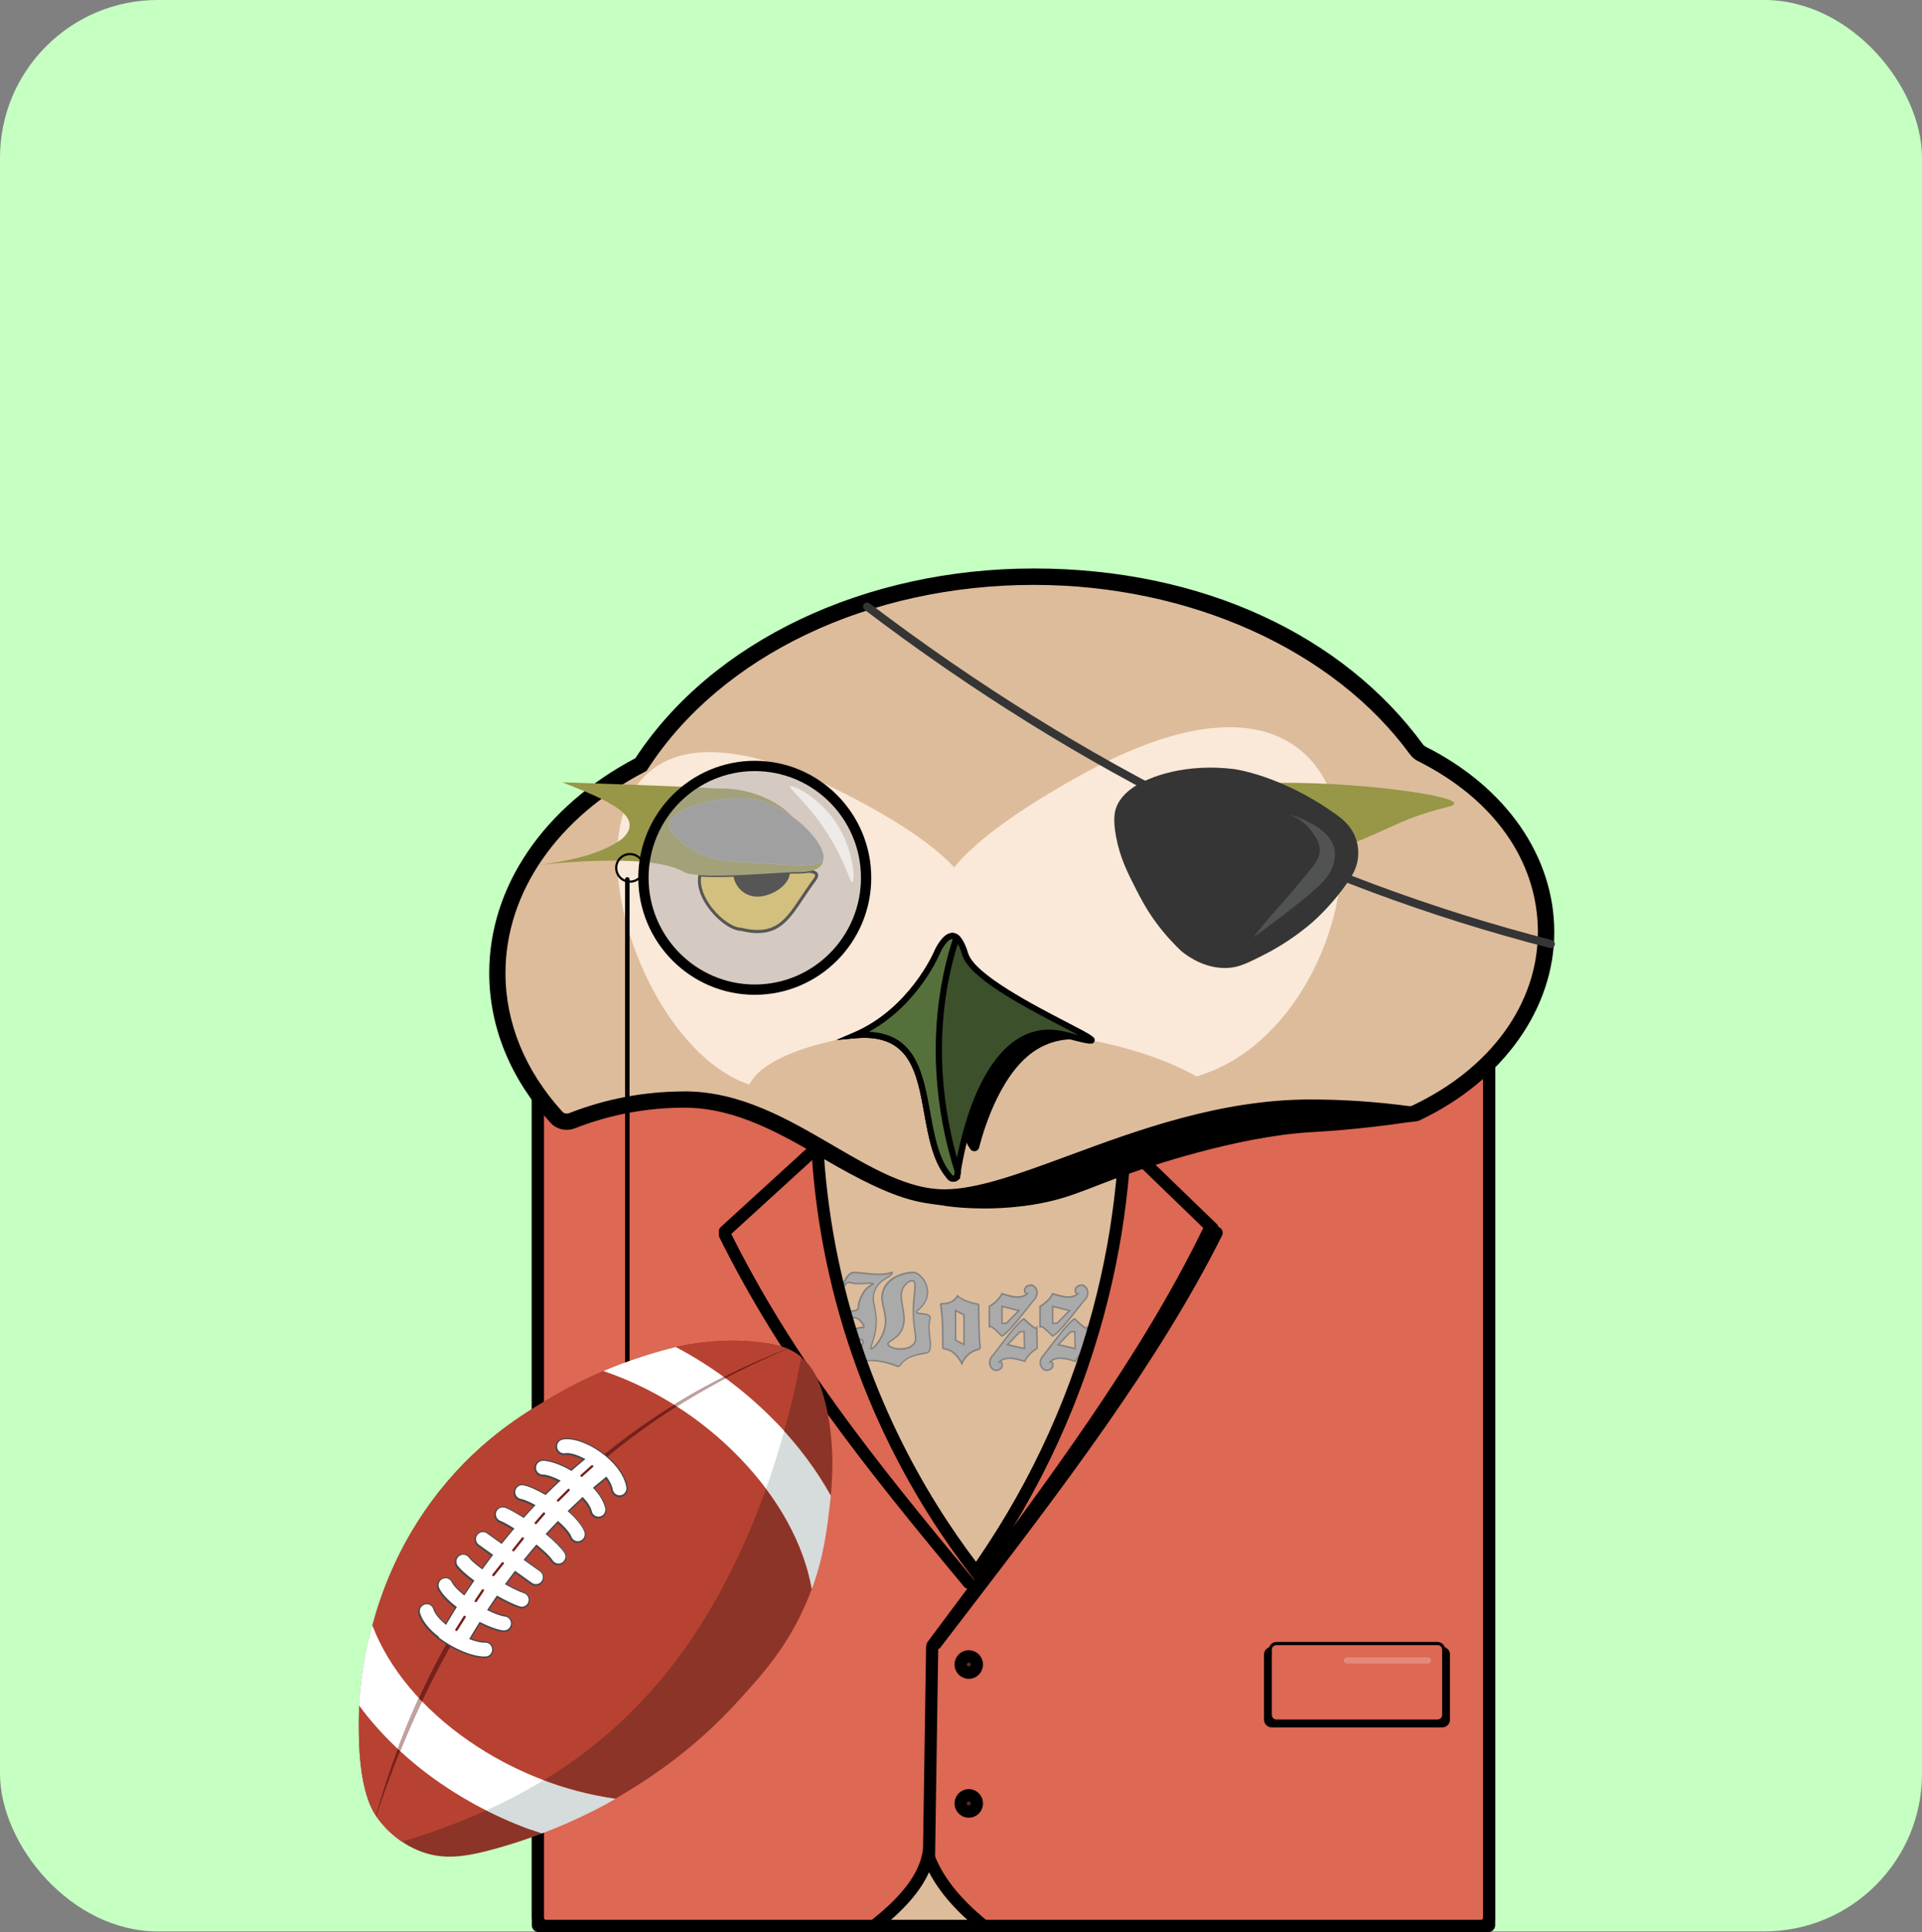 <?xml version="1.0" encoding="UTF-8"?><svg xmlns="http://www.w3.org/2000/svg" viewBox="0 0 255.59 256.93"><rect x="0" y="0" width="255.59" height="256.93" fill="#808080" stroke="none"/><g id="a"/><g id="b"/><g id="c"/><g id="d"/><g id="e"/><g id="f"/><g id="g"/><g id="h"><rect width="255.59" height="256.84" rx="20.98" ry="20.98" style="fill:#c5ffc2;"/></g><g id="i"><g><path d="M71.64,137.7h126.27c.06,0,.11,.05,.11,.11v118.2c0,.06-.05,.11-.11,.11H71.64c-.06,0-.11-.05-.11-.11v-118.2c0-.06,.05-.11,.11-.11Z" style="fill:#ddbc9c;"/><path d="M197.91,256.93H71.64c-.51,0-.92-.41-.92-.92v-118.2c0-.51,.41-.92,.92-.92h126.27c.51,0,.92,.41,.92,.92v118.2c0,.51-.41,.92-.92,.92Zm-125.57-1.63h124.87v-116.79H72.34v116.79Z"/></g><g><path d="M123.7,175.41c.35-1.06-2.53-.45-1.68-1.13,2.81-2.26,.56-5.08-.56-5.08-.94,0-3.18,.46-3.93,2.26-.79,1.89,.86,3.22,0,5.64-.47,1.33-1.49,2.36-1.68,2.26-.17-.09,.31-.93,.56-2.26,.54-2.87-.79-3.96,0-5.64,.73-1.56,2.38-1.66,2.24-2.26-1.68,.56-3.93,0-5.05,0s-1.68,2.26-1.4,1.97,.28-.85,1.12-.56,3.65-.28,2.53,.28-1.68,2.26-1.68,2.82c0,1.13-1.68,0-2.24,1.69-.06,.18,1.4-.58,2.24,0,.34,.23,1,1.13,.56,1.13-1.68,0-1.77,1.47-1.68,1.69,.08,.2,1.39-.38,1.68,0,.54,.68-2.83,3.71-2.24,4.51,.21,.28,.88,.28,1.12,0,.27-.31-.17-.78,0-1.13,.35-.74,2.81-1.13,5.61,0,.99,.4,0-1.13,3.93-1.69,1.35-.19,0-2.82,.56-4.51Zm-2.24,3.38c-.91,.98-3.21,.6-3.37,0-.11-.43,.99-.58,1.68-1.69,1.31-2.11-.8-4.62,.56-6.2,.3-.35,.82-.71,1.12-.56,.51,.24,.02,1.64,0,3.95-.03,2.86,.69,3.76,0,4.51Z" style="fill:#aaa;"/><path d="M113.02,183.06s-.03,0-.05,0c-.26-.01-.47-.1-.58-.25-.35-.48,.39-1.47,1.17-2.52,.57-.77,1.29-1.73,1.07-1.99-.14-.17-.67-.06-1.02,0-.39,.08-.62,.13-.68-.04-.05-.14-.06-.67,.26-1.14,.22-.32,.66-.69,1.52-.69,.03,0,.04,0,.04,0,.06-.1-.35-.72-.66-.94-.54-.37-1.39-.14-1.84-.02-.26,.07-.35,.1-.42,.03l-.04-.04,.02-.08c.33-.98,1.03-1.08,1.55-1.14,.47-.06,.69-.11,.69-.52,0-.61,.59-2.33,1.74-2.91,.05-.03,.09-.05,.12-.07-.18-.01-.52,0-.82,.02-.67,.04-1.42,.08-1.82-.05-.56-.19-.68,.02-.83,.27-.06,.09-.11,.19-.19,.27-.08,.08-.15,.05-.17,.04-.06-.04-.11-.12-.02-.48,.16-.59,.68-1.7,1.52-1.7,.33,0,.75,.05,1.23,.1,1.16,.13,2.61,.3,3.79-.1l.11-.04,.02,.11c.07,.33-.25,.53-.67,.77-.5,.3-1.19,.7-1.59,1.55-.38,.81-.25,1.47-.08,2.32,.16,.82,.36,1.85,.09,3.3-.12,.67-.31,1.21-.44,1.61-.07,.22-.15,.45-.15,.54,.21-.07,1.09-.98,1.52-2.2,.44-1.23,.21-2.16,0-3.06-.2-.85-.39-1.65,0-2.59,.8-1.9,3.17-2.32,4.02-2.32,.6,0,1.48,.71,1.85,1.78,.25,.73,.43,2.15-1.23,3.48-.11,.09-.12,.12-.12,.13,.04,.04,.36,.08,.57,.1,.48,.05,1.03,.11,1.23,.42,.08,.12,.09,.27,.03,.44h0c-.23,.7-.12,1.59-.03,2.38,.13,1.07,.25,2.08-.62,2.2-2.41,.35-2.94,1.05-3.22,1.44-.18,.25-.32,.43-.76,.25-2.87-1.15-5.18-.69-5.48-.05-.06,.13-.02,.29,.03,.46,.06,.23,.13,.48-.05,.69-.16,.18-.43,.24-.65,.24Zm1.31-5.06c.2,0,.37,.04,.47,.17,.31,.39-.33,1.25-1.07,2.24-.64,.86-1.43,1.92-1.17,2.28,.07,.1,.23,.16,.43,.17,.22,.01,.44-.06,.54-.17,.1-.12,.07-.27,0-.5-.05-.19-.11-.41-.02-.6,.38-.79,2.86-1.21,5.74-.05,.3,.12,.35,.06,.52-.18,.3-.4,.86-1.16,3.35-1.52,.64-.09,.59-.81,.44-1.98-.1-.81-.21-1.72,.04-2.47h0c.04-.11,.03-.2-.01-.27-.14-.22-.66-.28-1.08-.32-.42-.05-.7-.08-.75-.25-.04-.13,.09-.25,.19-.33,1.56-1.26,1.4-2.58,1.17-3.26-.34-.97-1.15-1.64-1.66-1.64-.81,0-3.08,.39-3.84,2.19-.37,.88-.19,1.65,0,2.46,.21,.88,.45,1.89,0,3.17-.41,1.16-1.26,2.16-1.64,2.31-.07,.03-.13,.03-.18,0-.16-.08-.09-.3,.08-.78,.13-.39,.31-.93,.43-1.58,.26-1.41,.08-2.37-.09-3.22-.17-.84-.31-1.57,.1-2.44,.43-.91,1.14-1.33,1.67-1.64,.3-.18,.5-.3,.56-.43-1.19,.35-2.59,.19-3.73,.06-.48-.05-.89-.1-1.21-.1-.29,0-.56,.17-.81,.49-.29,.37-.47,.85-.53,1.13,.01-.02,.02-.03,.03-.05,.16-.27,.36-.6,1.07-.36,.36,.12,1.13,.08,1.74,.04,.81-.05,1.06-.05,1.11,.11,.03,.12-.09,.21-.31,.32-1.06,.53-1.63,2.17-1.63,2.73,0,.6-.44,.66-.87,.72-.49,.06-1.04,.14-1.33,.88,.05-.01,.1-.03,.15-.04,.49-.13,1.39-.38,2.01,.05,.26,.18,.83,.86,.74,1.16-.01,.05-.06,.15-.23,.15-.62,0-1.07,.2-1.35,.6-.25,.37-.27,.8-.24,.93,.07,.01,.3-.03,.46-.07,.25-.05,.52-.11,.74-.11Zm5.42,1.5c-.31,0-.61-.04-.88-.11-.49-.12-.81-.33-.88-.57-.07-.27,.19-.45,.52-.66,.35-.23,.82-.54,1.18-1.11,.64-1.03,.44-2.15,.24-3.24-.2-1.1-.38-2.15,.33-2.97,.29-.33,.85-.77,1.24-.59,.37,.17,.31,.78,.21,1.78-.06,.61-.14,1.37-.15,2.26-.01,1.21,.11,2.08,.2,2.71,.12,.87,.2,1.4-.23,1.87h0c-.42,.46-1.11,.64-1.78,.64Zm1.55-9.1c-.25,0-.63,.27-.89,.56-.65,.75-.47,1.75-.28,2.8,.2,1.13,.41,2.29-.27,3.39-.38,.61-.88,.93-1.24,1.17-.3,.2-.47,.31-.43,.44,.04,.16,.33,.33,.73,.43,.82,.2,1.93,.11,2.47-.47h0c.37-.4,.3-.83,.18-1.7-.09-.64-.22-1.52-.21-2.74,0-.9,.09-1.67,.15-2.28,.09-.88,.15-1.46-.09-1.57-.03-.02-.07-.02-.11-.02Z" style="fill:#828383;"/></g><g><path d="M130.16,173.58c0-.09-.06-.16-.15-.17-.47-.08-1.96-.4-2.66-1.1-.84,1.41-2.28,.91-2.24,1.13,.27,1.89,.28,3.59,.28,5.65,0,.27,.12,.27,.27,.29,1.5,.19,2.26,1.96,2.26,1.96,0,0,.5-1.51,2.22-1.92,.15-.03,.25-.17,.23-.32-.18-1.04-.2-4.73-.2-5.51Zm-1.96,5.21l-1.12-.56v-3.95l1.12,.56v3.95Z" style="fill:#aaa;"/><path d="M127.92,181.62l-.11-.24s-.75-1.71-2.18-1.9c-.17-.02-.36-.04-.36-.39,0-2.22-.02-3.81-.28-5.63,0-.04,0-.08,.03-.11,.06-.07,.16-.07,.35-.08,.46-.02,1.3-.05,1.88-1l.07-.11,.09,.09c.68,.69,2.17,1,2.61,1.08,.13,.02,.23,.13,.23,.27h0c0,.45,.01,4.42,.2,5.5,.03,.2-.1,.39-.3,.44-1.64,.38-2.14,1.83-2.15,1.85l-.08,.25Zm-2.71-8.14c.26,1.82,.27,3.41,.27,5.61,0,.17,.02,.17,.15,.19h.03c1.25,.16,1.98,1.33,2.24,1.81,.21-.44,.83-1.45,2.2-1.77,.1-.02,.17-.11,.15-.2-.19-1.09-.2-5.08-.2-5.53,0-.03-.03-.06-.06-.07-.56-.1-1.89-.4-2.62-1.05-.63,.95-1.53,.98-1.97,1-.06,0-.14,0-.18,.01Zm3.08,5.48l-1.32-.67v-4.17l1.32,.67v4.18Zm-1.12-.79l.92,.46v-3.72l-.92-.46v3.72Z" style="fill:#828383;"/></g><g><path d="M137.17,170.9c-1.12,0-1.12,1.13-.56,1.13-.75,.65-1.68,.56-3.37,0-.56,1.13-1.68,1.69-1.68,1.69v2.82c0-.56,1.12,.56,1.68,1.13,1-.46,3.93-4.51,4.49-5.08,.56-1.13-.33-1.69-.56-1.69Zm-3.37,5.08h-.56v-2.26l2.24,.56-1.68,1.69Z" style="fill:#aaa;"/><path d="M133.22,177.79l-.05-.05c-.86-.87-1.36-1.29-1.51-1.25,0,0,0,.02,0,.05h-.2v-2.88l.06-.03s1.1-.56,1.64-1.65l.04-.08,.08,.03c1.64,.55,2.47,.59,3.11,.14-.15-.08-.25-.25-.25-.47s.09-.4,.25-.55c.13-.12,.37-.26,.78-.26,.16,0,.48,.17,.67,.49,.16,.27,.29,.72-.02,1.35l-.02,.03c-.16,.16-.54,.64-1.01,1.24-1.17,1.49-2.78,3.53-3.51,3.86l-.06,.03Zm-1.55-1.5c.28,0,.79,.45,1.59,1.26,.72-.4,2.31-2.42,3.37-3.77,.47-.59,.84-1.06,1.01-1.24,.26-.54,.16-.92,.03-1.14-.17-.27-.43-.39-.5-.39-.27,0-.49,.07-.64,.21-.12,.11-.18,.25-.18,.4,0,.16,.08,.32,.27,.32h.27l-.21,.18c-.81,.7-1.82,.56-3.38,.05-.51,.96-1.4,1.5-1.63,1.63v2.5h0Zm2.18-.21h-.7v-2.49l2.54,.64-1.84,1.85Zm-.5-.2h.42l1.53-1.54-1.95-.49v2.02Z" style="fill:#828383;"/></g><g><g><path d="M137.87,176.48h0c0-.09,0-.07,0,0Z" style="fill:#aaa;"/><path d="M137.77,176.48h0v-.06s.01-.07,.05-.09l.05-.03,.05,.03s.05,.04,.05,.09h0v.06h-.2Z" style="fill:#828383;"/></g><g><path d="M137.87,176.48c.01,.56-1.13-.54-1.7-1.1-.99,.48-3.84,4.59-4.39,5.16-.54,1.14,.37,1.69,.59,1.68,1.12-.02,1.1-1.15,.54-1.14,.74-.66,1.67-.6,3.37-.06,.54-1.14,1.65-1.72,1.65-1.72,0,0-.05-2.42-.05-2.82Zm-3.88,2.33l1.65-1.72h.56l.04,2.24-2.26-.52Z" style="fill:#aaa;"/><path d="M132.37,182.33c-.16,0-.48-.16-.68-.48-.17-.26-.31-.71,0-1.35l.02-.03c.16-.17,.53-.65,.99-1.26,1.14-1.51,2.71-3.57,3.43-3.92l.06-.03,.05,.05c.88,.85,1.41,1.26,1.53,1.22,0,0,0-.02,0-.05h.2c0,.4,.05,2.82,.05,2.82v.06l-.05,.03s-1.09,.58-1.61,1.68l-.04,.08-.08-.03c-1.65-.52-2.48-.55-3.11-.08,.07,.04,.13,.1,.18,.17,.11,.18,.11,.44-.01,.65-.09,.17-.34,.46-.92,.47h0Zm-.51-1.72c-.25,.55-.14,.92,0,1.14,.17,.27,.44,.38,.51,.38h0c.48,0,.68-.23,.75-.36,.08-.15,.09-.33,.02-.45-.03-.06-.1-.12-.22-.12h-.28l.2-.18c.8-.72,1.81-.6,3.38-.11,.49-.97,1.37-1.53,1.6-1.66,0-.32-.04-1.84-.05-2.5h-.01c-.28,0-.8-.44-1.62-1.23-.71,.41-2.26,2.46-3.3,3.83-.46,.6-.82,1.08-.99,1.27Zm4.49-1.14l-2.56-.59,1.8-1.88h.7l.05,2.47Zm-2.16-.71l1.95,.45-.04-2.02h-.42l-1.5,1.57Z" style="fill:#828383;"/></g></g><g><path d="M143.91,170.9c-1.12,0-1.12,1.13-.56,1.13-.75,.65-1.68,.56-3.37,0-.56,1.13-1.68,1.69-1.68,1.69v2.82c0-.56,1.12,.56,1.68,1.13,1-.46,3.93-4.51,4.49-5.08,.56-1.13-.33-1.69-.56-1.69Zm-3.37,5.08h-.56v-2.26l2.24,.56-1.68,1.69Z" style="fill:#aaa;"/><path d="M139.96,177.79l-.05-.05c-.83-.83-1.33-1.25-1.49-1.25h-.02s0,.02,0,.05h-.2v-2.88l.06-.03s1.1-.56,1.64-1.65l.04-.08,.08,.03c1.64,.55,2.47,.59,3.11,.14-.15-.08-.25-.25-.25-.47s.09-.4,.25-.55c.13-.12,.37-.26,.78-.26,.16,0,.48,.17,.67,.49,.16,.27,.29,.72-.02,1.35l-.02,.03c-.16,.16-.54,.64-1.01,1.24-1.17,1.49-2.78,3.53-3.51,3.86l-.06,.03Zm-1.55-1.5c.28,0,.79,.45,1.59,1.26,.72-.4,2.31-2.42,3.37-3.77,.47-.59,.84-1.06,1.01-1.24,.26-.54,.16-.92,.03-1.14-.17-.27-.43-.39-.5-.39-.27,0-.49,.07-.64,.21-.12,.11-.18,.25-.18,.4,0,.16,.08,.32,.27,.32h.27l-.21,.18c-.81,.7-1.82,.56-3.38,.05-.51,.96-1.4,1.5-1.63,1.63v2.5h0Zm2.18-.21h-.7v-2.49l2.54,.64-1.84,1.85Zm-.5-.2h.42l1.53-1.54-1.95-.49v2.02Z" style="fill:#828383;"/></g><g><g><path d="M144.61,176.48h0c0-.09,0-.07,0,0Z" style="fill:#aaa;"/><path d="M144.51,176.48h0v-.06s.01-.07,.05-.09l.05-.03,.05,.03s.05,.04,.05,.09h0v.06h-.2Z" style="fill:#828383;"/></g><g><path d="M144.61,176.48c.01,.56-1.13-.54-1.7-1.1-.99,.48-3.84,4.59-4.39,5.16-.54,1.14,.37,1.69,.59,1.68,1.12-.02,1.1-1.15,.54-1.14,.74-.66,1.67-.6,3.37-.06,.54-1.14,1.65-1.72,1.65-1.72,0,0-.05-2.42-.05-2.82Zm-3.88,2.33l1.65-1.72h.56l.04,2.24-2.26-.52Z" style="fill:#aaa;"/><path d="M139.1,182.33c-.16,0-.48-.16-.68-.48-.17-.26-.31-.71,0-1.35l.02-.03c.16-.17,.52-.65,.99-1.26,1.15-1.51,2.72-3.58,3.44-3.92l.06-.03,.05,.05c.88,.85,1.4,1.26,1.53,1.22,0,0,0-.02,0-.05h.2c0,.4,.05,2.82,.05,2.82v.06l-.05,.03s-1.09,.58-1.61,1.68l-.04,.08-.08-.03c-1.65-.52-2.48-.55-3.11-.08,.07,.04,.13,.1,.18,.17,.11,.18,.11,.44-.01,.65-.09,.17-.34,.46-.92,.47h0Zm-.51-1.72c-.25,.55-.14,.92,0,1.14,.17,.27,.44,.38,.51,.38h0c.48,0,.68-.23,.75-.36,.08-.15,.09-.33,.02-.45-.03-.06-.11-.12-.22-.12h-.27l.2-.18c.8-.72,1.81-.6,3.38-.11,.49-.97,1.37-1.53,1.6-1.66,0-.32-.04-1.84-.05-2.5h-.01c-.28,0-.8-.44-1.61-1.23-.71,.41-2.26,2.46-3.3,3.83-.45,.6-.82,1.08-.99,1.26Zm4.49-1.14l-2.56-.59,1.8-1.88h.7l.05,2.47Zm-2.16-.71l1.96,.45-.04-2.02h-.42l-1.5,1.57Z" style="fill:#828383;"/></g></g><g><path d="M196.94,137.7h-47.52c.76,9.69,.43,21.47-2.73,34.4-4.12,16.87-11.47,29.33-16.85,36.96-5.49-7.09-15.43-21.85-19.51-43.26-2-10.52-2.1-20.07-1.38-28.1h-36.33c-.6,0-1.08,.49-1.08,1.09v116.24c0,.6,.48,1.09,1.08,1.09h43.6c3.89-3.02,6.54-6.14,7.21-9.4,1.25,3.47,3.89,6.56,7.41,9.4h66.11c.6,0,1.08-.49,1.08-1.09v-116.24c0-.6-.48-1.09-1.08-1.09Z" style="fill:#dd6853;"/><path d="M196.94,256.93h-66.39l-.22-.18c-3.16-2.55-5.4-5.12-6.79-7.78-1.13,2.55-3.39,5.12-6.83,7.79l-.22,.17h-43.88c-1.04,0-1.89-.85-1.89-1.9v-116.24c0-1.05,.85-1.9,1.89-1.9h37.21l-.08,.89c-.83,9.34-.37,18.72,1.37,27.87,3.62,19.03,12.02,33.24,18.68,42.04,7.55-10.94,12.97-22.97,16.1-35.78,2.71-11.09,3.62-22.58,2.71-34.14l-.07-.88h48.4c1.04,0,1.89,.85,1.89,1.9v116.24c0,1.05-.85,1.9-1.89,1.9Zm-65.82-1.63h65.82c.15,0,.27-.12,.27-.27v-116.24c0-.15-.12-.27-.27-.27h-46.65c.81,11.44-.14,22.8-2.82,33.78-3.26,13.37-8.98,25.9-16.98,37.24l-.63,.89-.67-.86c-6.87-8.86-15.86-23.62-19.66-43.61-1.72-9.01-2.21-18.24-1.47-27.44h-35.45c-.15,0-.27,.12-.27,.27v116.24c0,.15,.12,.27,.27,.27h43.33c3.93-3.09,6.12-5.96,6.69-8.76l.58-2.81,.97,2.7c1.1,3.04,3.37,5.94,6.94,8.87Z"/></g><path d="M124.01,219.62c-.17,0-.34-.05-.48-.16-.36-.27-.43-.78-.16-1.14,1.17-1.57,2.35-3.15,3.52-4.72,12.23-16.38,24.88-33.32,33.09-50.25,.2-.4,.68-.57,1.08-.38,.4,.2,.57,.68,.37,1.09-8.27,17.07-20.97,34.07-33.25,50.51-1.17,1.57-2.35,3.14-3.52,4.72-.16,.21-.4,.33-.65,.33Z"/><path d="M124.42,219.4c-.17,0-.34-.05-.49-.17-.35-.27-.42-.78-.15-1.14,1.19-1.56,2.38-3.12,3.58-4.68,12.43-16.23,25.29-33.01,33.7-49.84,.2-.4,.68-.56,1.09-.36,.4,.2,.56,.69,.36,1.09-8.48,16.96-21.38,33.81-33.86,50.1-1.19,1.56-2.39,3.12-3.58,4.67-.16,.21-.4,.32-.64,.32Z"/><path d="M161.26,164.19c-.2,0-.4-.08-.56-.23l-10.85-10.5c-.32-.31-.33-.83-.02-1.15,.31-.32,.82-.33,1.14-.02l10.85,10.5c.32,.31,.33,.83,.02,1.15-.16,.17-.37,.25-.58,.25Z"/><path d="M150.41,154.5c-.53,0-1.01-.35-1.17-.88-.18-.65,.19-1.32,.83-1.51l10.85-3.12c.64-.18,1.32,.19,1.5,.84,.18,.65-.19,1.32-.83,1.51l-10.85,3.12c-.11,.03-.22,.05-.33,.05Z"/><path d="M161.86,150.98c-.38,0-.72-.27-.79-.67-.73-4.05-2.27-8.15-4.56-12.21-.22-.39-.08-.89,.3-1.11,.39-.22,.88-.08,1.1,.31,2.38,4.21,3.98,8.49,4.74,12.72,.08,.44-.21,.87-.65,.95-.05,0-.1,.01-.15,.01Z"/><path d="M128.83,211.3c-.23,0-.46-.1-.62-.29-13.33-16.03-24.19-29.63-32.54-46.46-.2-.4-.04-.89,.36-1.09,.4-.2,.89-.04,1.08,.36,8.27,16.67,19.07,30.2,32.33,46.15,.29,.34,.24,.86-.1,1.14-.15,.13-.33,.19-.52,.19Z"/><path d="M96.4,164.59c-.22,0-.44-.09-.6-.27-.3-.33-.28-.85,.05-1.15l11.89-10.86c.33-.3,.84-.28,1.14,.05,.3,.33,.28,.85-.05,1.15l-11.89,10.86c-.15,.14-.35,.21-.54,.21Z"/><g><ellipse cx="128.83" cy="239.82" rx="1.08" ry="1.09" style="fill:#542e22;"/><path d="M128.83,241.72c-1.04,0-1.89-.85-1.89-1.9s.85-1.9,1.89-1.9,1.89,.85,1.89,1.9-.85,1.9-1.89,1.9Zm0-2.17c-.15,0-.27,.12-.27,.27s.12,.27,.27,.27,.27-.12,.27-.27-.12-.27-.27-.27Z"/></g><g><ellipse cx="128.83" cy="221.36" rx="1.08" ry="1.09" style="fill:#542e22;"/><path d="M128.83,223.25c-1.04,0-1.89-.85-1.89-1.9s.85-1.9,1.89-1.9,1.89,.85,1.89,1.9-.85,1.9-1.89,1.9Zm0-2.17c-.15,0-.27,.12-.27,.27s.12,.27,.27,.27,.27-.12,.27-.27-.12-.27-.27-.27Z"/></g><g><rect x="69.91" y="219.21" width="24.32" height="10.29" rx="1" ry="1"/><path d="M93.43,229.71h-22.71c-.56,0-1.01-.46-1.01-1.02v-8.67c0-.56,.45-1.02,1.01-1.02h22.71c.56,0,1.01,.46,1.01,1.02v8.67c0,.56-.45,1.02-1.01,1.02Zm-22.71-10.29c-.33,0-.61,.27-.61,.61v8.67c0,.34,.27,.61,.61,.61h22.71c.33,0,.61-.27,.61-.61v-8.67c0-.34-.27-.61-.61-.61h-22.71Z"/></g><g><rect x="70.55" y="218.57" width="23.04" height="10.29" rx="1" ry="1" style="fill:#dd6853;"/><path d="M92.78,229.06h-21.43c-.56,0-1.01-.46-1.01-1.02v-8.67c0-.56,.45-1.02,1.01-1.02h21.43c.56,0,1.01,.46,1.01,1.02v8.67c0,.56-.45,1.02-1.01,1.02Zm-21.43-10.29c-.33,0-.61,.27-.61,.61v8.67c0,.34,.27,.61,.61,.61h21.43c.33,0,.61-.27,.61-.61v-8.67c0-.34-.27-.61-.61-.61h-21.43Z"/></g><path d="M91.53,221.22h-10.81c-.22,0-.4-.18-.4-.41s.18-.41,.4-.41h10.81c.22,0,.4,.18,.4,.41s-.18,.41-.4,.41Z" style="fill:#fff; opacity:.23;"/><g><rect x="168.29" y="219.21" width="24.32" height="10.29" rx="1" ry="1"/><path d="M191.81,229.71h-22.71c-.56,0-1.01-.46-1.01-1.02v-8.67c0-.56,.45-1.02,1.01-1.02h22.71c.56,0,1.01,.46,1.01,1.02v8.67c0,.56-.45,1.02-1.01,1.02Zm-22.71-10.29c-.33,0-.61,.27-.61,.61v8.67c0,.34,.27,.61,.61,.61h22.71c.33,0,.61-.27,.61-.61v-8.67c0-.34-.27-.61-.61-.61h-22.71Z"/></g><g><rect x="168.93" y="218.57" width="23.04" height="10.29" rx="1" ry="1" style="fill:#dd6853;"/><path d="M191.17,229.06h-21.43c-.56,0-1.01-.46-1.01-1.02v-8.67c0-.56,.45-1.02,1.01-1.02h21.43c.56,0,1.01,.46,1.01,1.02v8.67c0,.56-.45,1.02-1.01,1.02Zm-21.43-10.29c-.33,0-.61,.27-.61,.61v8.67c0,.34,.27,.61,.61,.61h21.43c.33,0,.61-.27,.61-.61v-8.67c0-.34-.27-.61-.61-.61h-21.43Z"/></g><path d="M189.91,221.22h-10.81c-.22,0-.4-.18-.4-.41s.18-.41,.4-.41h10.81c.22,0,.4,.18,.4,.41s-.18,.41-.4,.41Z" style="fill:#fff; opacity:.23;"/><path d="M123.53,248.4h-.01c-.45,0-.8-.38-.8-.83l.43-28.57c0-.44,.37-.8,.81-.8h.01c.45,0,.8,.38,.8,.83l-.43,28.57c0,.44-.37,.8-.81,.8Z"/><g><g><path d="M125.59,159.25c10.81,0,28.3-11.95,48.65-11.95,4.45,0,8.79,.31,12.98,.87,.36,.05,.73,0,1.06-.16,10.37-4.91,17.31-13.85,17.31-24.07s-6.61-18.73-16.56-23.71c-.26-.13-.48-.32-.65-.55-10.01-13.72-29.05-22.99-50.89-22.99s-42.66,10.17-52.24,24.96c0,.01-.02,.02-.03,.03-11.51,6-19.08,16.17-19.08,27.7,0,7.14,2.91,13.76,7.85,19.18,.53,.58,1.37,.74,2.1,.46,4.64-1.81,9.66-2.8,14.91-2.8,13.59,0,23.78,13.04,34.6,13.04Z" style="fill:#ddbc9c;"/><path d="M125.59,160.07c-5.32,0-10.36-2.95-15.71-6.07-5.86-3.42-11.92-6.97-18.89-6.97-5.03,0-9.94,.92-14.62,2.75-1.07,.42-2.25,.16-2.99-.67-5.27-5.79-8.06-12.62-8.06-19.73,0-11.37,7.23-21.95,19.35-28.33,10.14-15.53,30.36-25.17,52.81-25.17,21.3,0,41.05,8.94,51.55,23.33,.09,.13,.22,.23,.36,.3,10.65,5.33,17.01,14.47,17.01,24.44s-6.65,19.53-17.78,24.8c-.47,.22-.99,.3-1.51,.23-4.25-.57-8.58-.87-12.87-.87-11.63,0-22.14,3.89-31.42,7.32-6.72,2.49-12.53,4.63-17.23,4.63Zm-34.6-14.66c7.4,0,13.65,3.65,19.7,7.19,5.15,3.01,10.01,5.85,14.89,5.85,4.41,0,10.09-2.1,16.67-4.53,8.94-3.31,20.07-7.42,31.98-7.42,4.36,0,8.77,.3,13.09,.88,.22,.03,.42,0,.61-.09,10.55-5,16.85-13.72,16.85-23.33s-6.02-17.93-16.11-22.98c-.37-.19-.7-.46-.95-.8-10.19-13.98-29.45-22.66-50.24-22.66-21.99,0-41.74,9.42-51.56,24.59l-.12,.18-.23,.13c-11.66,6.08-18.63,16.17-18.63,26.97,0,6.71,2.64,13.15,7.64,18.64,.3,.32,.77,.42,1.22,.25,4.86-1.9,9.98-2.86,15.2-2.86Z"/></g><path d="M125.59,160.34c-3.34-.49-6.05-.39-15.84-6.11-5.83-3.41-11.86-6.93-18.75-6.93-4.99,0-9.88,.92-14.52,2.73-1.17,.46-2.47,.17-3.29-.74-5.32-5.84-8.13-12.73-8.13-19.92,0-11.46,7.26-22.11,19.43-28.54,10.21-15.57,30.49-25.23,53-25.23s41.22,8.98,51.77,23.44l.27,.23c10.74,5.38,17.16,14.61,17.16,24.68s-6.7,19.73-17.93,25.05c-.32,.15-1.2,.19-1.67,.26-6.68,.98-11.59,1.23-12.94,1.31-9.96,.62-21.92,4.78-23.78,5.43-6.23,2.17-8.46,3.62-14.05,4.35-5.5,.72-9.7,.15-10.7,0Zm-34.6-15.21c7.47,0,13.76,3.67,19.84,7.22,5.12,2.99,9.95,5.81,14.76,5.81,4.37,0,10.02-2.09,16.58-4.51,8.96-3.31,20.11-7.44,32.07-7.44,4.37,0,8.79,.3,13.12,.88,.16,.02,.32,0,.46-.07,10.45-4.95,16.69-13.58,16.69-23.08s-5.96-17.73-15.95-22.73c-.42-.21-.78-.51-1.06-.89-10.15-13.91-29.31-22.54-50.02-22.54-21.9,0-41.57,9.38-51.33,24.47l-.16,.25-.29,.16c-11.57,6.03-18.48,16.03-18.48,26.73,0,6.64,2.62,13.02,7.57,18.45,.21,.24,.58,.3,.91,.18,4.89-1.91,10.04-2.88,15.31-2.88Z"/></g><path d="M159.1,143.14c-17.3-9.78-55.14-7.6-59.46,1.09-19.46-6.52-31.35-60.84,11.89-39.11,43.24,21.73-12.97,22.81,32.43-2.17,45.41-24.99,41.08,32.59,15.14,40.2Z" style="fill:#fae9d8;"/><g><path d="M151.53,114.89c0,3.44,5.41,8.69,9.73,8.69,3.89,0,9.5-5.26,10.6-8.69h-20.33Z" style="fill:#f8d452;"/><path d="M161.26,123.78c-3.83,0-9.93-4.86-9.93-8.89v-.2h20.82l-.09,.27c-1.17,3.65-6.95,8.83-10.8,8.83Zm-9.52-8.69c.21,3.28,5.29,8.28,9.52,8.28,3.1,0,8.84-4.23,10.32-8.28h-19.84Z"/></g><path d="M172.28,110.05c6.28-3.85-.96-4.94-6.99-4.84-6.11,.11-13.1,1.94-14.85,9.68h9.73c5.79,0,6.55-1.44,12.1-4.84Z" style="fill:#959595;"/><path d="M170.59,104.1c-3.08,.02-5.93,.62-8.36,1.33,1.03-.13,2.06-.2,3.07-.22,6.03-.1,13.26,.99,6.99,4.84-5.55,3.4-6.44,4.84-12.23,4.84h-2.35c7.88,0,12.36,.67,17.61-1.09,9.73-3.26,9.73-4.62,17.3-6.52,4.32-1.09-10.81-3.26-22.02-3.18Z" style="fill:#979747;"/><path d="M155.93,114.89c1.01,2.17,2.35,3.26,4.79,3.26s3.78-2.17,4.86-3.26h-9.66Z"/><g><path d="M107.57,115.86c-.39,.07-.87,.11-1.44,.11-1.7-.06-9.14,.69-13.06,.4-.63,3.2,3.42,7.2,5.5,7.2,5.63,1.39,6.49-2.17,9.73-6.52,.55-.73,.39-1.07-.72-1.2Z" style="fill:#f8d452;"/><path d="M100.78,124.09c-.67,0-1.42-.1-2.27-.31h0c-1.07,0-2.73-1.08-3.99-2.63-1.33-1.63-1.93-3.38-1.64-4.82l.03-.18h.18c2.51,.2,6.52-.05,9.44-.23,1.68-.1,3-.18,3.61-.16,.52,0,.99-.04,1.4-.11h.06c.69,.08,1.04,.24,1.16,.53,.14,.33-.09,.7-.3,.99-.61,.81-1.12,1.58-1.62,2.33-1.72,2.58-3.05,4.58-6.05,4.58Zm-7.55-7.5c-.18,1.28,.39,2.84,1.59,4.3,1.18,1.44,2.75,2.48,3.74,2.48,4.47,1.1,5.86-.96,7.94-4.09,.5-.75,1.02-1.53,1.63-2.35,.28-.37,.28-.53,.25-.59-.03-.07-.18-.21-.81-.28-.42,.07-.91,.11-1.45,.11-.6-.02-1.92,.06-3.58,.16-2.87,.18-6.77,.41-9.31,.25Z"/></g><path d="M97.52,116.4c.21,1.6,1.55,2.84,3.2,2.84,1.78,0,4.3-1.45,4.32-3.24-1.71,.07-4.7,.3-7.52,.4Z"/><path d="M97.72,114.62c-4.16-.1-8.69-3.03-8.74-4.92,0-.1,.03-.21,.05-.31,.3-1.16,2.38-2.16,4.88-2.74,.19-.12,.36-.24,.53-.35-.16,.11-.34,.23-.53,.35,2.22-.52,4.74-.7,6.59-.37,1.58,.29,3.27,1.14,4.76,2.22-1.62-1.81-5.44-3.83-9.96-3.64h.01s-.01,0-.02,0c-3.27-.26-20.51-.83-20.51-.83,5.87,2.32,11.24,4.51,7.95,7.52h0c-1.84,1.33-4.62,2.55-10.12,3.34-6.45,.93,12.97-2.17,18.38,1.09,2.16,1.09,13.04-.07,15.14,0,3.24,0,3.34-1.3,3.36-1.76-.55,1.52-6.65,.53-11.76,.4Zm-2.88-8.62s.03-.02,.05-.03c-.01,.01-.03,.02-.05,.03Z" style="fill:#979747;"/><path d="M109.54,113.96c.05,1.88-6.43,.79-11.82,.66-4.16-.1-8.69-3.03-8.74-4.92-.06-2.34,7.41-4.17,11.52-3.42,4.11,.74,8.97,5.34,9.03,7.68Z" style="fill:#959595;"/><path d="M137.85,135.17c-.26-.13-.57-.06-.76,.15l-10.14,11.31c.05,.2,.09,.4,.14,.6,.44,1.98,.9,4.02,1.93,5.57,.32,.47,1.04,.36,1.18-.19,.78-3.01,3.18-10.6,8.06-13.27,2.08-1.14,4.42-1.43,6.97-.86,.11,.02,.22,.05,.32,.07-.3-.13-.61-.26-.91-.38-2.36-.99-4.71-2.01-6.78-3.01Z"/><g><path d="M126.25,156.44c-4.95-5.74-.63-19.86-12.52-18.78,7.57-3.26,10.81-10.86,10.81-10.86,0,0,2.19-5.3,3.8,.07,1.61,5.37,25.39,14.06,13.5,10.8-11.89-3.26-14.59,18.84-14.59,18.84-.26,.34-.79,.31-1-.07Z" style="fill:#3c502b;"/><path d="M126.78,157.15s-.04,0-.07,0c-.32-.02-.61-.19-.79-.46-1.85-2.17-2.44-5.44-3.01-8.6-.99-5.49-1.91-10.67-9.14-10.02l-2.54,.23,2.35-1.01c7.32-3.15,10.57-10.58,10.6-10.65,.11-.27,1.16-2.62,2.52-2.58,.84,.04,1.51,.92,2.04,2.69,.84,2.82,8.81,6.94,13.09,9.16,3.53,1.83,3.91,2.05,3.71,2.57-.17,.43-.38,.52-3.8-.42-2.27-.62-4.35-.31-6.19,.93-6.18,4.17-7.87,17.44-7.89,17.57v.11l-.08,.09c-.19,.25-.49,.39-.8,.39Zm-11.2-19.94c6.25,.3,7.2,5.6,8.13,10.73,.55,3.07,1.13,6.24,2.85,8.23l.04,.06c.05,.08,.12,.1,.16,.1,.03,0,.07,0,.11-.02,.21-1.56,2.01-13.81,8.22-18,2.04-1.38,4.35-1.73,6.86-1.04,.6,.16,1.08,.29,1.47,.39-.58-.31-1.28-.67-1.96-1.03-6.35-3.29-12.63-6.74-13.5-9.65-.56-1.88-1.1-2.1-1.31-2.11-.56-.06-1.38,1.23-1.73,2.08-.13,.3-2.91,6.69-9.34,10.26Z"/></g><g><path d="M126.09,151.02c-2.04-9.35-1.49-18.51,1.1-26.34-1.34-1.05-2.65,2.12-2.65,2.12,0,0-3.24,7.6-10.81,10.86,11.89-1.09,7.57,13.04,12.52,18.78,.22,.37,.74,.41,1,.07,0,0,.03-.27,.11-.73-.49-1.55-.92-3.13-1.28-4.76Z" style="fill:#56703c;"/><path d="M126.78,157.15s-.04,0-.07,0c-.33-.02-.64-.21-.81-.5-1.83-2.11-2.42-5.39-2.99-8.56-.99-5.49-1.91-10.67-9.14-10.02l-2.54,.23,2.35-1.01c7.32-3.15,10.57-10.58,10.6-10.65,.09-.22,.95-2.22,2.13-2.54,.39-.1,.79-.02,1.14,.25l.23,.18-.09,.27c-2.68,8.09-3.06,17.12-1.09,26.12h0c.33,1.53,.76,3.12,1.27,4.72l.03,.09v.09c-.08,.45-.12,.72-.12,.72v.11l-.08,.09c-.19,.25-.49,.39-.8,.39Zm-11.2-19.94c6.25,.3,7.2,5.6,8.13,10.73,.55,3.07,1.13,6.24,2.85,8.23,.09,.14,.17,.16,.21,.16,.03,0,.07,0,.11-.02,.02-.11,.04-.28,.07-.51-.5-1.59-.92-3.17-1.26-4.7-1.97-9.02-1.62-18.08,1.01-26.22-.08-.02-.14,0-.19,0-.6,.16-1.3,1.35-1.59,2.07-.13,.3-2.91,6.69-9.34,10.25Z"/></g><path d="M157.22,126.6c-.97-.91-2.18-2.16-3.4-3.8-1.32-1.77-2.08-3.24-2.78-4.61-1.08-2.11-2.11-4.14-2.63-6.96-.44-2.39-.17-3.43,.13-4.1,.11-.26,.62-1.36,2.09-2.38,2.19-1.52,7.09-3.26,13.45-2.48,0,0,6.28,.77,13.64,6.07,.93,.67,1.98,1.57,2.53,3.02,.43,1.12,.39,2.14,.35,2.61-.13,1.4-.75,2.42-1.33,3.27-2.06,3.03-4.4,5.1-4.71,5.37-1.07,.93-3.37,2.81-6.71,4.48-2.04,1.02-3.09,1.53-4.49,1.62-2.84,.18-5.08-1.3-6.12-2.11Z" style="fill:#353535;"/><path d="M206.22,126.08s-.09,0-.13-.02c-31.94-8.19-62.6-23.32-91.1-44.96-.24-.18-.28-.52-.11-.76,.18-.24,.51-.29,.75-.11,28.4,21.56,58.92,36.62,90.73,44.78,.29,.07,.46,.37,.39,.66-.06,.24-.28,.41-.52,.41Z" style="fill:#353535;"/><path d="M171.58,108.37c.03-.08,5.44,1.51,5.9,4.66,.07,.51,.02,1.03,0,1.16-.21,1.72-1.29,2.83-1.97,3.49-2.47,2.41-8.85,6.98-8.85,6.98,0,0,1.23-1.69,3.93-4.66,.58-.64,1.37-1.59,2.95-3.49,1.39-1.67,1.98-2.43,1.97-3.49-.01-.97-.53-1.69-.98-2.33-1.31-1.84-2.97-2.28-2.95-2.33Z" style="fill:#515252;"/><path d="M81.8,115.41c0,1.09,.88,1.98,1.97,1.98s1.97-.89,1.97-1.98c0-1.09-.88-1.98-1.97-1.98-1.09,0-1.97,.89-1.97,1.98Zm.29,0c0-.93,.75-1.69,1.68-1.69s1.68,.76,1.68,1.69-.75,1.69-1.68,1.69-1.68-.76-1.68-1.69Z"/><ellipse cx="100.34" cy="116.73" rx="14.15" ry="14.22" style="fill:#aeadad; opacity:.5;"/><path d="M83.42,182.89c-.17,0-.3-.14-.3-.3V116.94c0-.17,.14-.3,.3-.3s.3,.14,.3,.3v65.65c0,.17-.14,.3-.3,.3Z"/><path d="M113.35,117.31c.4-.12,.22-4.57-2.42-8.27-2.25-3.15-5.59-4.76-5.84-4.45-.23,.27,2.09,1.96,4.59,5.71,2.72,4.08,3.33,7.11,3.67,7.01Z" style="fill:#fff; opacity:.6;"/><path d="M84.88,116.73c0-8.58,6.95-15.56,15.49-15.56,8.54,0,15.49,6.98,15.49,15.56,0,8.58-6.95,15.56-15.49,15.56s-15.49-6.98-15.49-15.56Zm1.37,0c0,7.82,6.33,14.19,14.12,14.19,7.79,0,14.12-6.36,14.12-14.19,0-7.82-6.33-14.19-14.12-14.19-7.79,0-14.12,6.36-14.12,14.19Z"/><g><path d="M103.29,189.25c2.91,3.03,5.32,6.27,7.19,9.64,.28-2.89,.53-8.1-1.01-13.4-.53-1.81-1.3-3.77-3.13-5.18-1.31-1.01-2.66-1.36-3.75-1.57-5.95-1.15-12.01,.23-12.35,.31-.13,.03-.25,.06-.38,.09,4.94,2.61,9.51,6.03,13.43,10.11Z" style="fill:#8c3427;"/><path d="M58.55,237.11c-4.34-3-7.98-6.5-10.78-10.31-.07,1.43-.06,2.64-.05,3.62,.07,7.69,1.78,10.34,2.34,11.15,.6,.86,2.59,3.47,6.1,4.71,2.9,1.03,5.66,.7,9.85-.47,2.19-.61,4.22-1.3,6.05-1.99-4.76-1.57-9.34-3.83-13.51-6.71Z" style="fill:#8c3427;"/><path d="M98.45,193.94c-5.09-5.3-11.43-9.33-18.18-11.62-2.93,1.24-4.89,2.33-5.51,2.68-4.37,2.47-10.56,6.04-16.26,13.2-5.76,7.24-8,14.34-8.99,17.98,2.2,5.71,6.67,11.08,12.85,15.35,5.86,4.05,12.64,6.7,19.49,7.66,.1-.06,.19-.11,.25-.15,3.37-2,9.69-5.83,16.1-12.88,3.24-3.56,6.68-7.35,9.22-13.51,.19-.46,.37-.91,.53-1.35-1.07-5.96-4.37-12.02-9.51-17.36Z" style="fill:#8c3427;"/></g><path d="M50.06,241.57c.42,.61,1.53,2.07,3.36,3.32,2.3-.65,4.79-1.48,7.43-2.53,3.04-1.21,9.95-4.02,17.04-9.43,12.1-9.23,17.75-20.7,20.32-26.08,4.94-10.33,7.28-21.14,7.82-23.72,.2-.95,.37-1.84,.52-2.66-.07-.06-.13-.11-.2-.17-1.31-1.01-2.66-1.36-3.75-1.57-5.95-1.15-12.01,.23-12.35,.31-8.3,1.97-14.3,5.3-15.48,5.97-4.37,2.47-10.56,6.04-16.26,13.2-6.27,7.87-8.37,15.59-9.22,18.85-1.6,6.11-1.59,10.64-1.56,13.35,.07,7.69,1.78,10.34,2.34,11.15Z" style="fill:#b84231;"/><path d="M58.55,237.11c4.17,2.88,8.75,5.14,13.51,6.71,5.06-1.92,8.62-3.93,9.79-4.61-6.85-.97-13.63-3.61-19.49-7.66-6.18-4.27-10.65-9.64-12.85-15.35-.09,.32-.16,.61-.23,.88-1.02,3.91-1.39,7.18-1.51,9.73,2.81,3.81,6.45,7.31,10.78,10.31Z" style="fill:#d6dbdb;"/><path d="M80.27,182.33c6.75,2.29,13.09,6.32,18.18,11.62,5.14,5.35,8.44,11.41,9.51,17.36,1.63-4.43,2.05-8.17,2.44-11.68,.02-.22,.05-.47,.08-.73-1.87-3.36-4.28-6.61-7.19-9.64-3.92-4.08-8.5-7.51-13.43-10.11-3.76,.92-7.04,2.11-9.58,3.19Z" style="fill:#d6dbdb;"/><path d="M49.06,217.92c-.04,.15-.07,.31-.11,.46-.02,.07-.03,.14-.05,.21-.04,.16-.07,.32-.11,.48-.01,.05-.02,.1-.03,.15-.04,.21-.09,.41-.13,.62,0,.04-.02,.08-.02,.13-.03,.16-.06,.32-.09,.48-.01,.06-.02,.12-.03,.19-.03,.15-.05,.29-.08,.44,0,.05-.02,.11-.03,.16-.07,.39-.13,.78-.18,1.16l-.02,.12c-.02,.15-.04,.3-.06,.45l-.02,.13c-.02,.16-.04,.32-.06,.48v.06c-.05,.37-.09,.73-.12,1.08v.07c-.02,.16-.03,.31-.05,.47v.04c-.05,.52-.08,1.02-.1,1.5,2.81,3.81,6.45,7.31,10.78,10.31,1.96,1.35,4,2.56,6.12,3.63,2.15-.97,4.78-2.28,7.62-4-3.48-1.32-6.83-3.06-9.92-5.2-6.18-4.27-10.65-9.64-12.85-15.35h0c-.04,.16-.08,.31-.12,.46h0l-.05,.19c-.02,.08-.04,.16-.06,.23-.06,.22-.11,.44-.17,.66-.02,.07-.03,.13-.05,.2Z" style="fill:#fff;"/><path d="M103.29,189.25c-3.92-4.08-8.5-7.51-13.43-10.11h0c-2.12,.52-4.08,1.12-5.84,1.74h0c-.18,.06-.36,.13-.53,.19l-.08,.03c-.16,.06-.32,.12-.48,.17l-.12,.04c-.15,.05-.29,.11-.43,.16l-.14,.05c-.14,.05-.27,.1-.4,.16l-.15,.06c-.13,.05-.26,.1-.38,.15-.05,.02-.1,.04-.15,.06-.13,.05-.25,.1-.37,.15l-.12,.05c-.13,.05-.26,.11-.39,.16h0c6.75,2.29,13.09,6.32,18.18,11.62,1.25,1.3,2.39,2.64,3.42,4.02,.98-2.78,1.78-5.39,2.41-7.65-.32-.36-.65-.71-.99-1.06Z" style="fill:#fff;"/><path d="M104.78,179.32c-27.32,10.57-46.23,32.02-54.81,62.16,.02,.03,.03,.05,.04,.08h0c10.3-31.02,27.77-50.85,54.82-62.22-.02,0-.03-.01-.05-.02Z" style="fill:#75211d;"/><path d="M90.01,187.03c2.08-1.32,4.23-2.56,6.46-3.74-.08-.06-.15-.11-.23-.17-2.26,1.14-4.46,2.37-6.58,3.69,.12,.07,.24,.15,.36,.22Z" style="fill:#c2a2a1;"/><path d="M52.9,232.56c.1,.1,.21,.2,.31,.29,.92-2.26,1.88-4.46,2.89-6.59-.14-.14-.27-.29-.41-.43-1,2.18-1.93,4.43-2.8,6.73Z" style="fill:#c2a2a1;"/><g><path d="M83.37,197.8c-.58-3.47-5.74-6.89-8.56-6.42-.55,.09-.93,.62-.84,1.17s.62,.93,1.17,.84c.58-.1,1.52,.18,2.5,.7-.57,.47-1.13,.94-1.69,1.43-1.38-.81-2.79-1.32-3.77-1.33h0c-.56,0-1.01,.45-1.02,1.01,0,.56,.45,1.03,1.01,1.03,.46,0,1.25,.24,2.19,.72-.62,.58-1.24,1.17-1.84,1.78-1.11-.65-2.16-1.12-2.9-1.26-.55-.11-1.08,.26-1.19,.81-.1,.55,.26,1.09,.81,1.19,.44,.08,1.09,.36,1.81,.76-.48,.51-.96,1.03-1.43,1.55-.95-.61-1.81-1.09-2.39-1.31-.52-.2-1.11,.06-1.31,.59-.2,.53,.06,1.12,.58,1.32,.42,.16,1.05,.51,1.77,.96-.53,.62-1.05,1.25-1.56,1.89l-1.88-1.35c-.46-.33-1.09-.22-1.42,.24-.33,.46-.22,1.1,.24,1.42l1.8,1.29c-.45,.58-.89,1.18-1.32,1.78-.76-.56-1.39-1.09-1.72-1.52-.35-.44-.99-.52-1.43-.17-.44,.35-.52,.99-.17,1.43,.45,.57,1.22,1.25,2.14,1.92-.41,.6-.82,1.2-1.22,1.81-.73-.58-1.31-1.16-1.56-1.67-.25-.51-.86-.71-1.36-.47-.5,.25-.71,.86-.46,1.37,.4,.81,1.25,1.68,2.28,2.49-.45,.72-.9,1.45-1.33,2.19-.82-.68-1.39-1.38-1.57-1.97-.16-.54-.73-.85-1.27-.68-.54,.16-.84,.73-.68,1.27,.34,1.13,1.29,2.23,2.48,3.16v.02l.16,.1c1.93,1.46,4.41,2.46,5.97,2.46,.07,0,.14,0,.21,0,.56-.04,.98-.52,.95-1.09s-.52-.99-1.08-.95c-.41,.03-1.09-.11-1.93-.43,.42-.71,.85-1.41,1.28-2.09,1.2,.6,2.33,1.01,3.11,1.1,.04,0,.08,0,.12,0,.51,0,.95-.38,1.01-.91,.06-.56-.34-1.07-.89-1.13-.52-.06-1.34-.36-2.23-.8,.39-.59,.79-1.18,1.19-1.76,1.18,.67,2.28,1.19,2.98,1.4,.1,.03,.2,.04,.29,.04,.44,0,.84-.28,.97-.73,.16-.54-.14-1.11-.68-1.27-.53-.16-1.41-.58-2.38-1.13,.4-.55,.8-1.09,1.21-1.62l2.17,1.55c.18,.13,.38,.19,.59,.19,.32,0,.63-.15,.83-.43,.33-.46,.22-1.1-.24-1.42l-2.09-1.49c.52-.64,1.04-1.27,1.57-1.88,.93,.75,1.71,1.49,2.08,2.04,.2,.29,.52,.45,.84,.45,.19,0,.39-.06,.57-.17,.47-.31,.59-.95,.28-1.42-.47-.7-1.37-1.57-2.41-2.43,.49-.54,.99-1.08,1.5-1.6,.82,.71,1.46,1.43,1.7,2.02,.16,.4,.54,.64,.94,.64,.13,0,.25-.02,.38-.07,.52-.21,.77-.81,.56-1.33-.34-.86-1.15-1.81-2.15-2.7,.61-.59,1.22-1.17,1.84-1.74,.61,.64,1.01,1.27,1.13,1.79,.11,.48,.53,.8,.99,.8,.07,0,.15,0,.22-.02,.55-.12,.89-.67,.77-1.22-.2-.91-.79-1.84-1.58-2.68,.54-.46,1.08-.91,1.63-1.34,.42,.55,.69,1.1,.77,1.59,.08,.5,.51,.85,1,.85,.06,0,.11,0,.17-.01,.55-.09,.93-.62,.84-1.18Z" style="fill:#fff;"/><path d="M64.37,220.48c-1.59,0-4.12-1.04-6.03-2.48l-.25-.14,.02-.03c-.91-.72-2.05-1.84-2.45-3.16-.18-.59,.16-1.22,.75-1.4,.59-.18,1.21,.16,1.39,.75,.16,.54,.67,1.19,1.44,1.84,.4-.67,.81-1.35,1.23-2.01-1.1-.86-1.87-1.72-2.24-2.46-.27-.56-.04-1.23,.51-1.5,.55-.27,1.22-.04,1.5,.51,.22,.44,.71,.98,1.45,1.57,.36-.55,.73-1.1,1.1-1.64-.95-.71-1.67-1.36-2.08-1.88-.18-.24-.27-.53-.23-.83s.18-.56,.42-.75c.48-.38,1.19-.3,1.57,.19,.29,.37,.85,.87,1.62,1.44,.38-.53,.77-1.06,1.2-1.61l-1.72-1.23c-.5-.36-.62-1.06-.26-1.57,.36-.5,1.06-.62,1.56-.26l1.8,1.29c.45-.56,.92-1.13,1.43-1.73-.7-.44-1.27-.74-1.65-.89-.57-.22-.86-.87-.64-1.45,.22-.58,.87-.87,1.44-.64,.56,.22,1.39,.67,2.34,1.28,.43-.47,.86-.94,1.29-1.4-.68-.37-1.27-.61-1.67-.69-.61-.12-1-.7-.89-1.31,.06-.3,.22-.55,.47-.72,.25-.17,.55-.23,.84-.18,.72,.14,1.74,.58,2.87,1.24,.55-.55,1.12-1.09,1.68-1.62-.95-.47-1.66-.64-2.02-.65-.3,0-.58-.12-.79-.34s-.32-.5-.32-.8c0-.61,.51-1.11,1.12-1.11,.98,0,2.35,.48,3.77,1.3,.51-.45,1.03-.88,1.52-1.29-.92-.47-1.77-.7-2.3-.62-.3,.05-.59-.02-.83-.19-.24-.17-.4-.43-.45-.73-.1-.61,.31-1.19,.92-1.29,2.85-.49,8.09,2.99,8.67,6.5h0c.05,.3-.02,.59-.19,.84-.17,.24-.43,.41-.73,.45-.62,.11-1.19-.32-1.29-.92-.07-.44-.31-.94-.69-1.46-.49,.39-.98,.8-1.47,1.21,.83,.91,1.34,1.8,1.53,2.65,.07,.29,.01,.59-.15,.85-.16,.25-.41,.43-.7,.5-.08,.02-.16,.03-.24,.03-.52,0-.98-.37-1.09-.88-.1-.47-.47-1.06-1.03-1.67-.56,.51-1.12,1.04-1.69,1.59,1.06,.96,1.78,1.88,2.1,2.67,.23,.57-.05,1.23-.62,1.46-.14,.05-.27,.08-.42,.08-.46,0-.87-.28-1.04-.7-.21-.52-.76-1.18-1.6-1.92-.46,.48-.91,.96-1.36,1.45,.8,.66,1.82,1.58,2.35,2.38,.17,.25,.23,.55,.17,.84s-.23,.55-.47,.72c-.18,.13-.4,.19-.62,.19-.37,0-.72-.19-.93-.5-.32-.48-1.01-1.15-1.98-1.95-.48,.56-.96,1.14-1.43,1.72l2,1.43c.24,.17,.4,.43,.45,.73,.05,.3-.02,.59-.19,.84-.21,.3-.55,.47-.91,.47-.23,0-.46-.07-.65-.21l-2.09-1.49c-.37,.49-.73,.97-1.08,1.44,.95,.53,1.77,.91,2.26,1.06,.59,.18,.92,.81,.75,1.4-.14,.48-.57,.8-1.07,.8-.11,0-.22-.02-.32-.05-.67-.2-1.73-.7-2.92-1.37-.37,.53-.73,1.06-1.07,1.58,.88,.42,1.62,.68,2.09,.74,.3,.03,.56,.18,.75,.42,.19,.23,.27,.53,.24,.83-.07,.61-.6,1.06-1.24,.99-.75-.09-1.86-.47-3.06-1.07-.4,.63-.79,1.28-1.17,1.91,.71,.27,1.37,.42,1.77,.38,.61-.03,1.15,.43,1.19,1.05s-.43,1.15-1.04,1.19c-.07,0-.14,0-.22,0Zm-6-2.7l.09,.05c1.88,1.42,4.37,2.45,5.92,2.45,.07,0,.14,0,.21,0,.5-.03,.89-.47,.85-.98-.03-.5-.46-.89-.97-.86-.45,.03-1.18-.13-1.97-.44l-.11-.04,.06-.1c.41-.69,.84-1.4,1.28-2.1l.05-.08,.08,.04c1.21,.61,2.33,1.01,3.07,1.09,.03,0,.07,0,.1,0,.47,0,.86-.35,.91-.82,.03-.24-.04-.48-.19-.68s-.37-.31-.61-.34c-.52-.06-1.32-.35-2.26-.81l-.1-.05,.06-.1c.38-.58,.78-1.17,1.19-1.76l.05-.08,.08,.05c1.21,.68,2.29,1.19,2.96,1.4,.09,.03,.18,.04,.27,.04,.41,0,.76-.26,.87-.65,.15-.48-.13-1-.61-1.15-.52-.16-1.37-.56-2.4-1.13l-.1-.06,.07-.09c.38-.53,.79-1.07,1.21-1.62l.06-.08,.08,.06,2.17,1.55c.16,.11,.34,.17,.53,.17,.3,0,.58-.14,.75-.39,.14-.2,.2-.44,.16-.69-.04-.24-.17-.45-.37-.6l-2.18-1.55,.07-.08c.51-.64,1.04-1.27,1.57-1.89l.06-.07,.08,.06c.72,.58,1.67,1.41,2.1,2.06,.17,.25,.45,.41,.76,.41,.18,0,.36-.05,.51-.16,.2-.14,.34-.35,.39-.59,.05-.24,0-.49-.14-.69-.43-.64-1.25-1.47-2.39-2.41l-.08-.07,.07-.08c.49-.54,.99-1.08,1.5-1.6l.07-.07,.07,.06c.63,.55,1.44,1.35,1.73,2.06,.14,.35,.47,.58,.85,.58,.12,0,.23-.02,.34-.07,.47-.19,.69-.73,.51-1.2-.31-.78-1.05-1.7-2.13-2.66l-.08-.07,.08-.08c.62-.6,1.24-1.19,1.84-1.74l.07-.07,.07,.07c.64,.67,1.03,1.3,1.15,1.83,.09,.42,.47,.72,.89,.72,.07,0,.14,0,.2-.02,.24-.05,.44-.2,.57-.41,.13-.21,.17-.45,.12-.69-.19-.83-.72-1.74-1.56-2.64l-.07-.08,.08-.07c.54-.46,1.09-.91,1.63-1.35l.08-.07,.06,.08c.43,.58,.71,1.14,.79,1.64,.08,.49,.54,.84,1.05,.76,.24-.04,.45-.17,.59-.37,.14-.2,.2-.44,.16-.69h0c-.57-3.42-5.66-6.8-8.44-6.34-.24,.04-.45,.17-.59,.37s-.2,.44-.16,.69,.17,.45,.37,.6c.2,.14,.44,.2,.68,.16,.58-.1,1.54,.16,2.56,.71l.14,.07-.12,.1c-.55,.45-1.12,.93-1.69,1.43l-.05,.05-.06-.04c-1.39-.81-2.79-1.3-3.72-1.31-.51,0-.92,.41-.92,.91,0,.25,.09,.48,.26,.65,.17,.17,.4,.27,.64,.27,.52,0,1.36,.28,2.24,.73l.13,.07-.11,.1c-.62,.58-1.24,1.17-1.84,1.77l-.06,.05-.07-.04c-1.14-.67-2.16-1.11-2.87-1.25-.24-.05-.48,0-.69,.14-.2,.14-.34,.35-.38,.59-.09,.5,.23,.98,.73,1.07,.44,.08,1.08,.35,1.84,.77l.11,.06-.09,.1c-.48,.5-.96,1.02-1.43,1.55l-.06,.06-.07-.05c-.97-.62-1.81-1.08-2.38-1.3-.47-.18-1,.05-1.18,.53-.18,.47,.05,1.01,.52,1.19,.41,.16,1.03,.5,1.78,.97l.1,.06-.08,.09c-.56,.66-1.07,1.28-1.56,1.89l-.06,.07-1.96-1.4c-.41-.29-.98-.2-1.28,.22-.29,.41-.2,.99,.22,1.28l1.89,1.35-.06,.08c-.47,.62-.9,1.2-1.32,1.78l-.06,.08-.08-.06c-.84-.61-1.42-1.13-1.74-1.54-.15-.19-.37-.32-.61-.35-.24-.03-.48,.04-.67,.19-.19,.15-.31,.37-.34,.61s.04,.48,.19,.68c.41,.52,1.14,1.18,2.12,1.9l.08,.06-.06,.08c-.41,.59-.82,1.2-1.22,1.81l-.06,.09-.09-.07c-.8-.63-1.35-1.22-1.59-1.71-.22-.45-.77-.64-1.23-.42-.45,.22-.64,.78-.42,1.23,.36,.74,1.14,1.58,2.26,2.45l.07,.06-.05,.08c-.45,.72-.9,1.46-1.33,2.19l-.06,.1-.09-.08c-.85-.7-1.42-1.42-1.6-2.02-.07-.23-.23-.43-.44-.54-.21-.12-.46-.14-.7-.07-.48,.15-.76,.66-.61,1.15,.31,1.03,1.15,2.1,2.45,3.11l.06,.05h0Z" style="fill:#474748;"/></g><path d="M60.69,216.9s-.06,0-.08-.02c-.07-.05-.09-.14-.05-.22l1.09-1.73c.05-.07,.14-.09,.22-.05,.07,.05,.09,.14,.05,.22l-1.09,1.73s-.08,.07-.13,.07Z" style="fill:#75211d;"/><path d="M63.27,213.06s-.06,0-.09-.03c-.07-.05-.09-.15-.04-.22l.94-1.41c.05-.07,.14-.09,.22-.04,.07,.05,.09,.15,.04,.22l-.94,1.41s-.08,.07-.13,.07Z" style="fill:#75211d;"/><path d="M65.61,209.6s-.07-.01-.1-.03c-.07-.05-.08-.15-.02-.22l1.25-1.57c.05-.07,.15-.08,.22-.02,.07,.05,.08,.15,.02,.22l-1.25,1.57s-.08,.06-.12,.06Z" style="fill:#75211d;"/><path d="M68.27,206.3s-.07-.01-.1-.03c-.07-.05-.08-.15-.02-.22l1.25-1.57c.05-.07,.15-.08,.22-.02,.07,.05,.08,.15,.02,.22l-1.25,1.57s-.08,.06-.12,.06Z" style="fill:#75211d;"/><path d="M71.24,202.69s-.07-.01-.1-.04c-.07-.06-.07-.16-.01-.22l1.09-1.26c.06-.07,.16-.07,.22-.01,.07,.06,.07,.16,.01,.22l-1.09,1.26s-.07,.05-.12,.05Z" style="fill:#75211d;"/><path d="M74.21,199.7s-.08-.02-.11-.05c-.06-.06-.06-.16,0-.22l1.41-1.41c.06-.06,.16-.06,.22,0s.06,.16,0,.22l-1.41,1.41s-.07,.05-.11,.05Z" style="fill:#75211d;"/><path d="M77.34,196.4s-.09-.02-.12-.05c-.06-.06-.05-.16,.01-.22l1.41-1.26c.06-.06,.16-.05,.22,.01s.05,.16-.01,.22l-1.41,1.26s-.07,.04-.1,.04Z" style="fill:#75211d;"/></g><g id="j"/><g id="k"/><g id="l"/><g id="m"/><g id="n"/><g id="o"/><g id="p"/></svg>